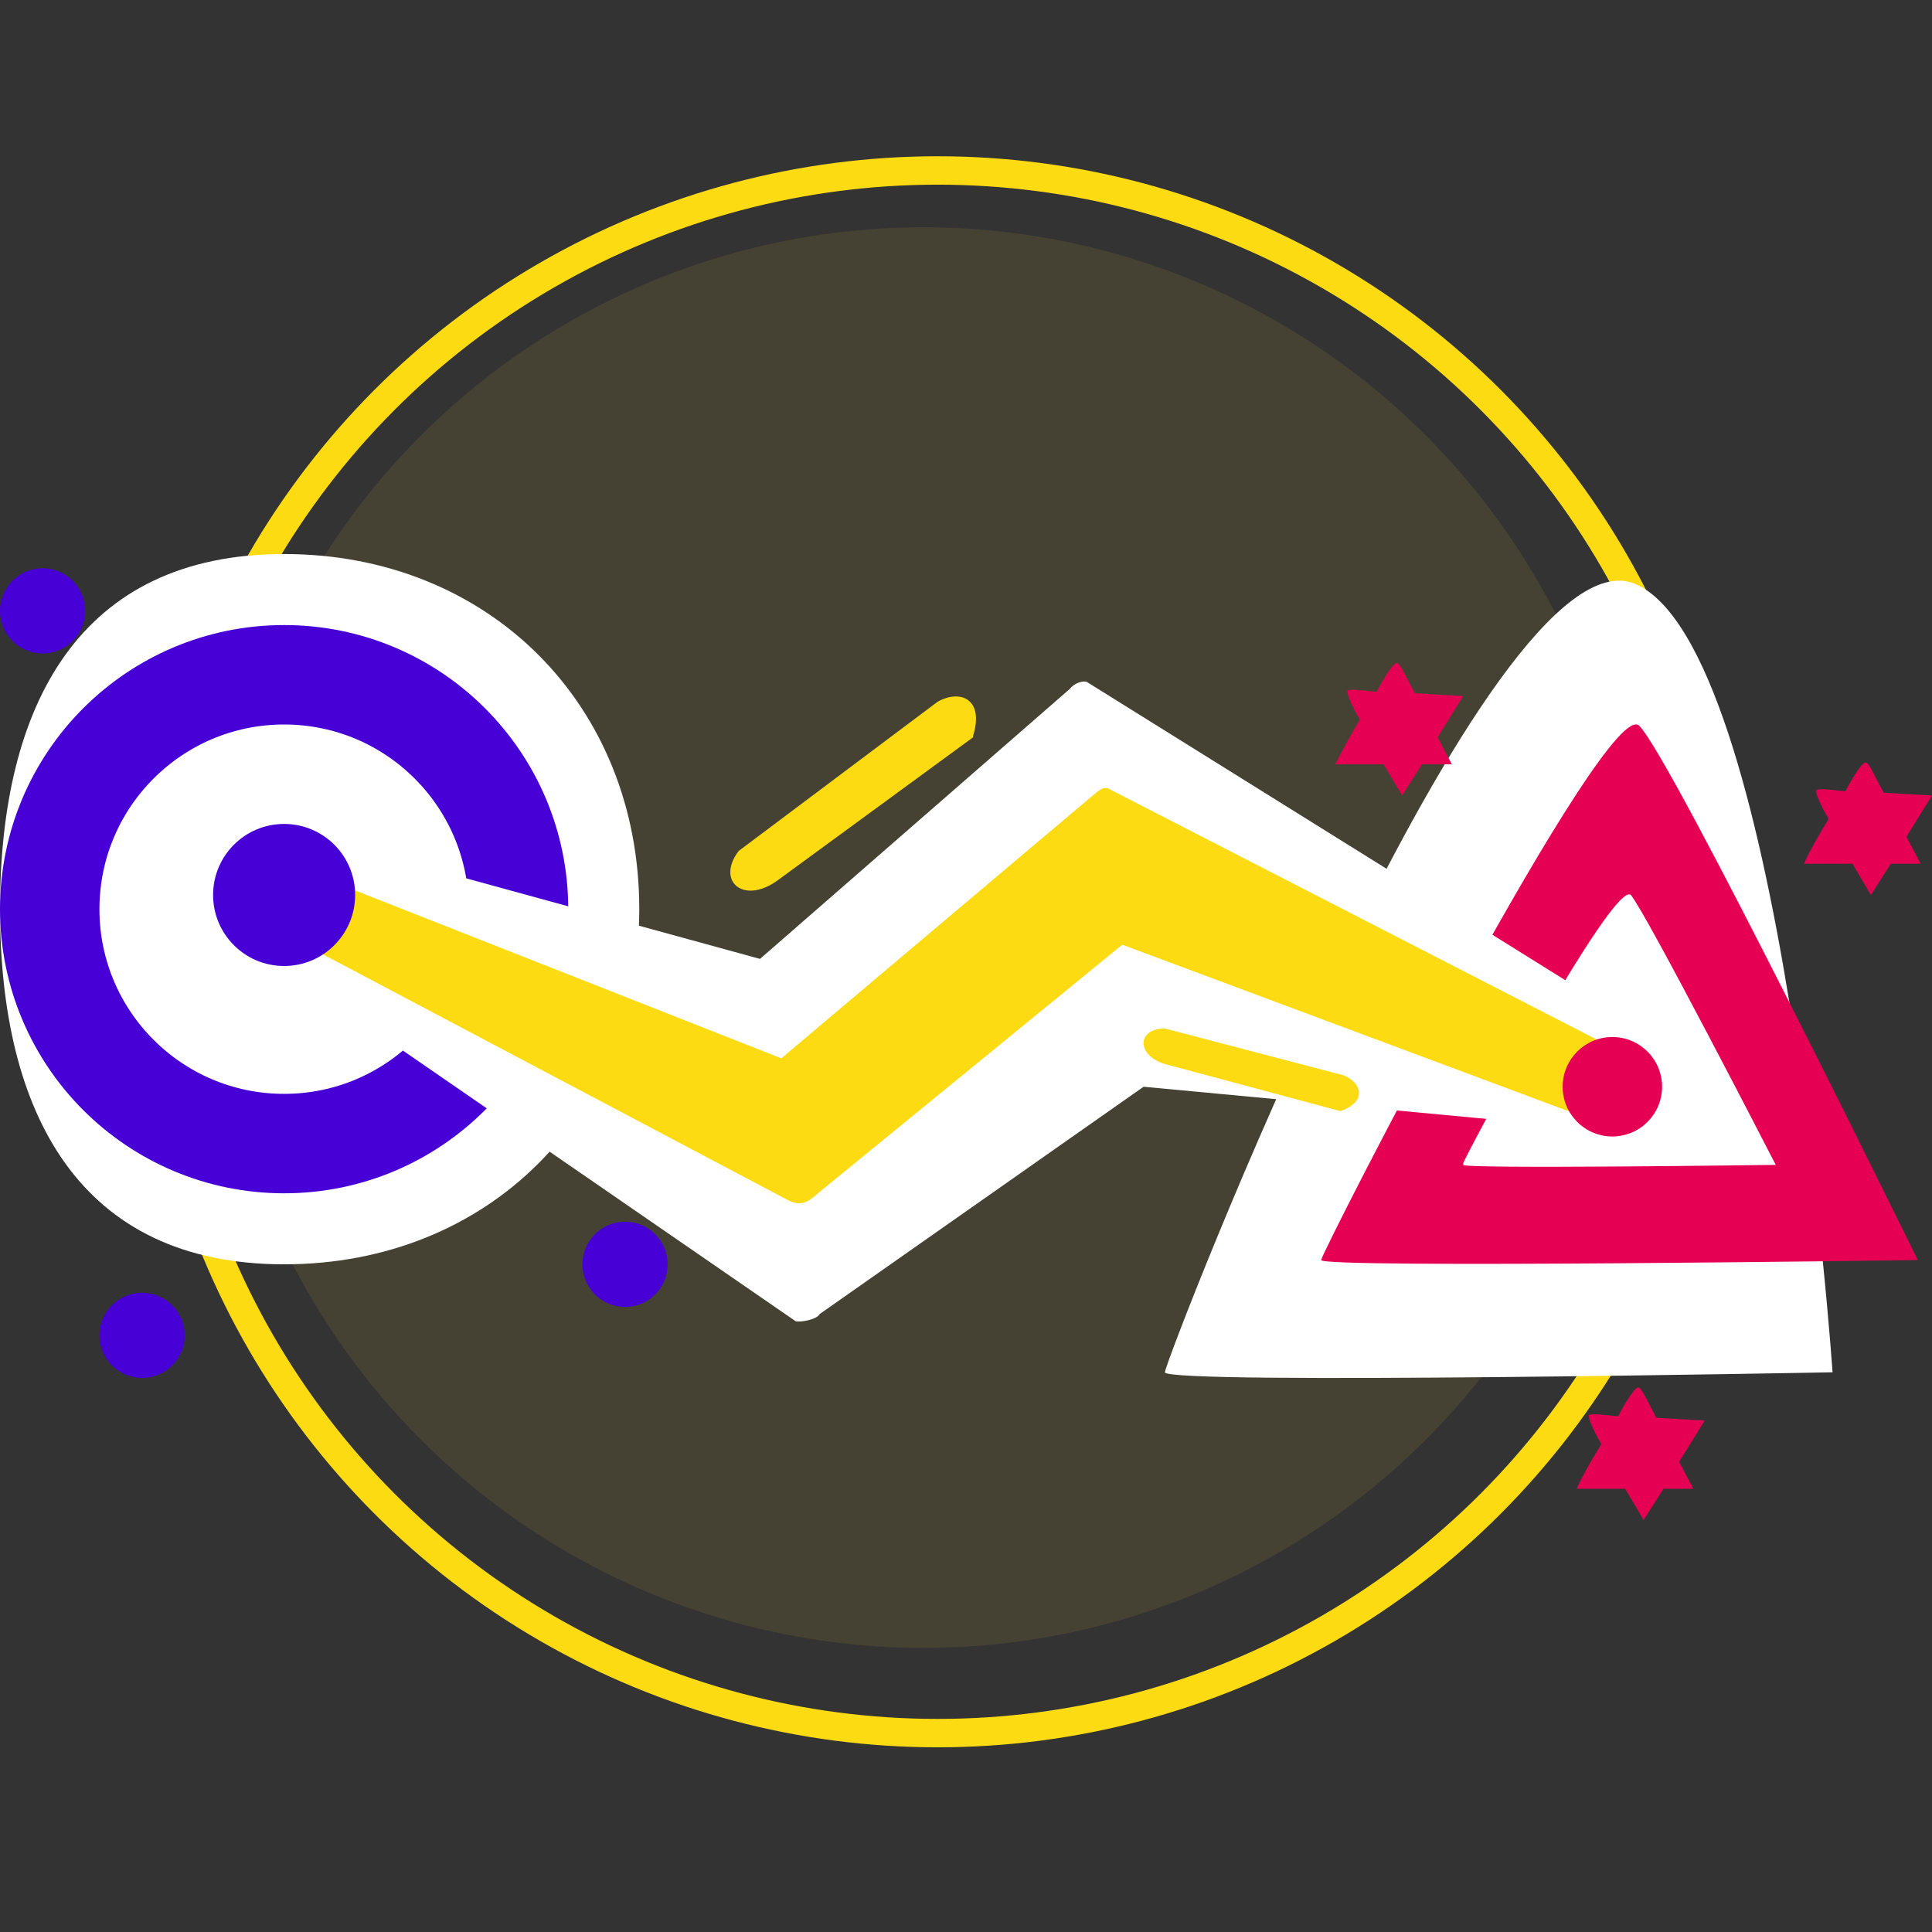 <svg xmlns="http://www.w3.org/2000/svg" fill="none" viewBox="0 0 136 136">
  <rect x="0" y="0" width="136" height="136" fill="#333333" stroke="none"/>
  <circle cx="66" cy="67" r="55" stroke="#FDDB12" stroke-width="2"/>
  <circle cx="65" cy="66" r="50" fill="#F9CF39" fill-opacity=".1"/>
  <path fill="#fff" d="M45 64c0 14.4-10.6 25-25 25S0 78.4 0 64s5.6-25 20-25 25 10.6 25 25z"/>
  <circle cx="20" cy="64" r="16.5" fill="#fff" stroke="#4700D6" stroke-width="7"/>
  <circle cx="3" cy="43" r="3" fill="#4700D6"/>
  <circle cx="10" cy="94" r="3" fill="#4700D6"/>
  <circle cx="44" cy="89" r="3" fill="#4700D6"/>
  <path fill="#fff" d="M82 96.6c0-.8 22.8-59.8 33.1-55.5 10.4 4.4 13.9 55.5 13.9 55.5s-47 .9-47 0z"/>
  <path fill="#E60053" d="M93 88.7c0-.5 20.2-40 22.4-37.6 2.3 2.3 19.6 37.6 19.6 37.6s-42 .6-42 0z"/>
  <path fill="#fff" d="M103 81.9c0-.3 10.6-20 11.8-18.9C115.9 64.3 125 82 125 82s-22 .3-22 0z"/>
  <path fill="#E60053" fill-rule="evenodd" d="M128.7 57.7c-1 1.6-1.7 3-1.7 3.1h3.4l1.3 2.2 1.4-2.2h2.1l-1-1.9L136 56l-3.4-.2c-.6-1.1-1-2-1.2-2.1-.2-.2-.8.7-1.5 2-1-.1-1.8-.2-2-.1-.2 0 .2 1 .8 2zM112.7 101.7c-1 1.6-1.7 3-1.7 3.1h3.4l1.3 2.2 1.4-2.2h2.1l-1-1.9 1.8-2.9-3.4-.2c-.6-1.1-1-2-1.2-2.1-.2-.2-.8.7-1.5 2-1-.1-1.8-.2-2-.1-.2 0 .2 1 .8 2zM95.7 50.7a52 52 0 00-1.7 3.1h3.4l1.3 2.2 1.4-2.2h2.1l-1-1.9L103 49l-3.4-.2c-.6-1.1-1-2-1.2-2.1-.2-.2-.8.7-1.5 2-1-.1-1.8-.2-2-.1-.2 0 .2 1 .8 2z" clip-rule="evenodd"/>
  <path fill="#fff" fill-rule="evenodd" d="M114.5 77c-.1 1-1.5 2.7-2 2.5l-32-3-22.8 16c-.2.4-1.4.6-1.7.5L19 67.5c-1-.5.2-3.5.5-4.5.5-1.5 2.5-4.2 3-4l31 8.5 21.8-19c.3-.4.9-.6 1.2-.5L115 72c.5.2-.4 4.1-.5 5z" clip-rule="evenodd"/>
  <path fill="#FDDB12" fill-rule="evenodd" d="M114.5 77c-.1 1-1.5 2.2-2 2L79 66.5 57.7 83.9c-.7.6-1.2 1.1-2.2.6L20.5 66c-1-.5-1.3-2-1-3 .5-1.5 2-1.7 2.5-1.5l33 13 21.8-18.4c.7-.6.9-.7 1.2-.6L114 74c.5.2.6 2.1.5 3z" clip-rule="evenodd"/>
  <path fill="#FDDB12" fill-rule="evenodd" d="M68.5 51.9L54.7 62c-2.4 1.7-4.3 0-2.7-2.1l14-10.5c1.6-.9 3.3-.2 2.5 2.4zM94.3 78.2L82 74.9c-2-.6-2-2.5 0-2.5l12.6 3.3c1.2.5 1.7 1.8-.2 2.5z" clip-rule="evenodd"/>
  <circle cx="20" cy="63" r="5" fill="#4700D6"/>
  <circle cx="113.5" cy="76.5" r="3.5" fill="#E60053"/>
</svg>

